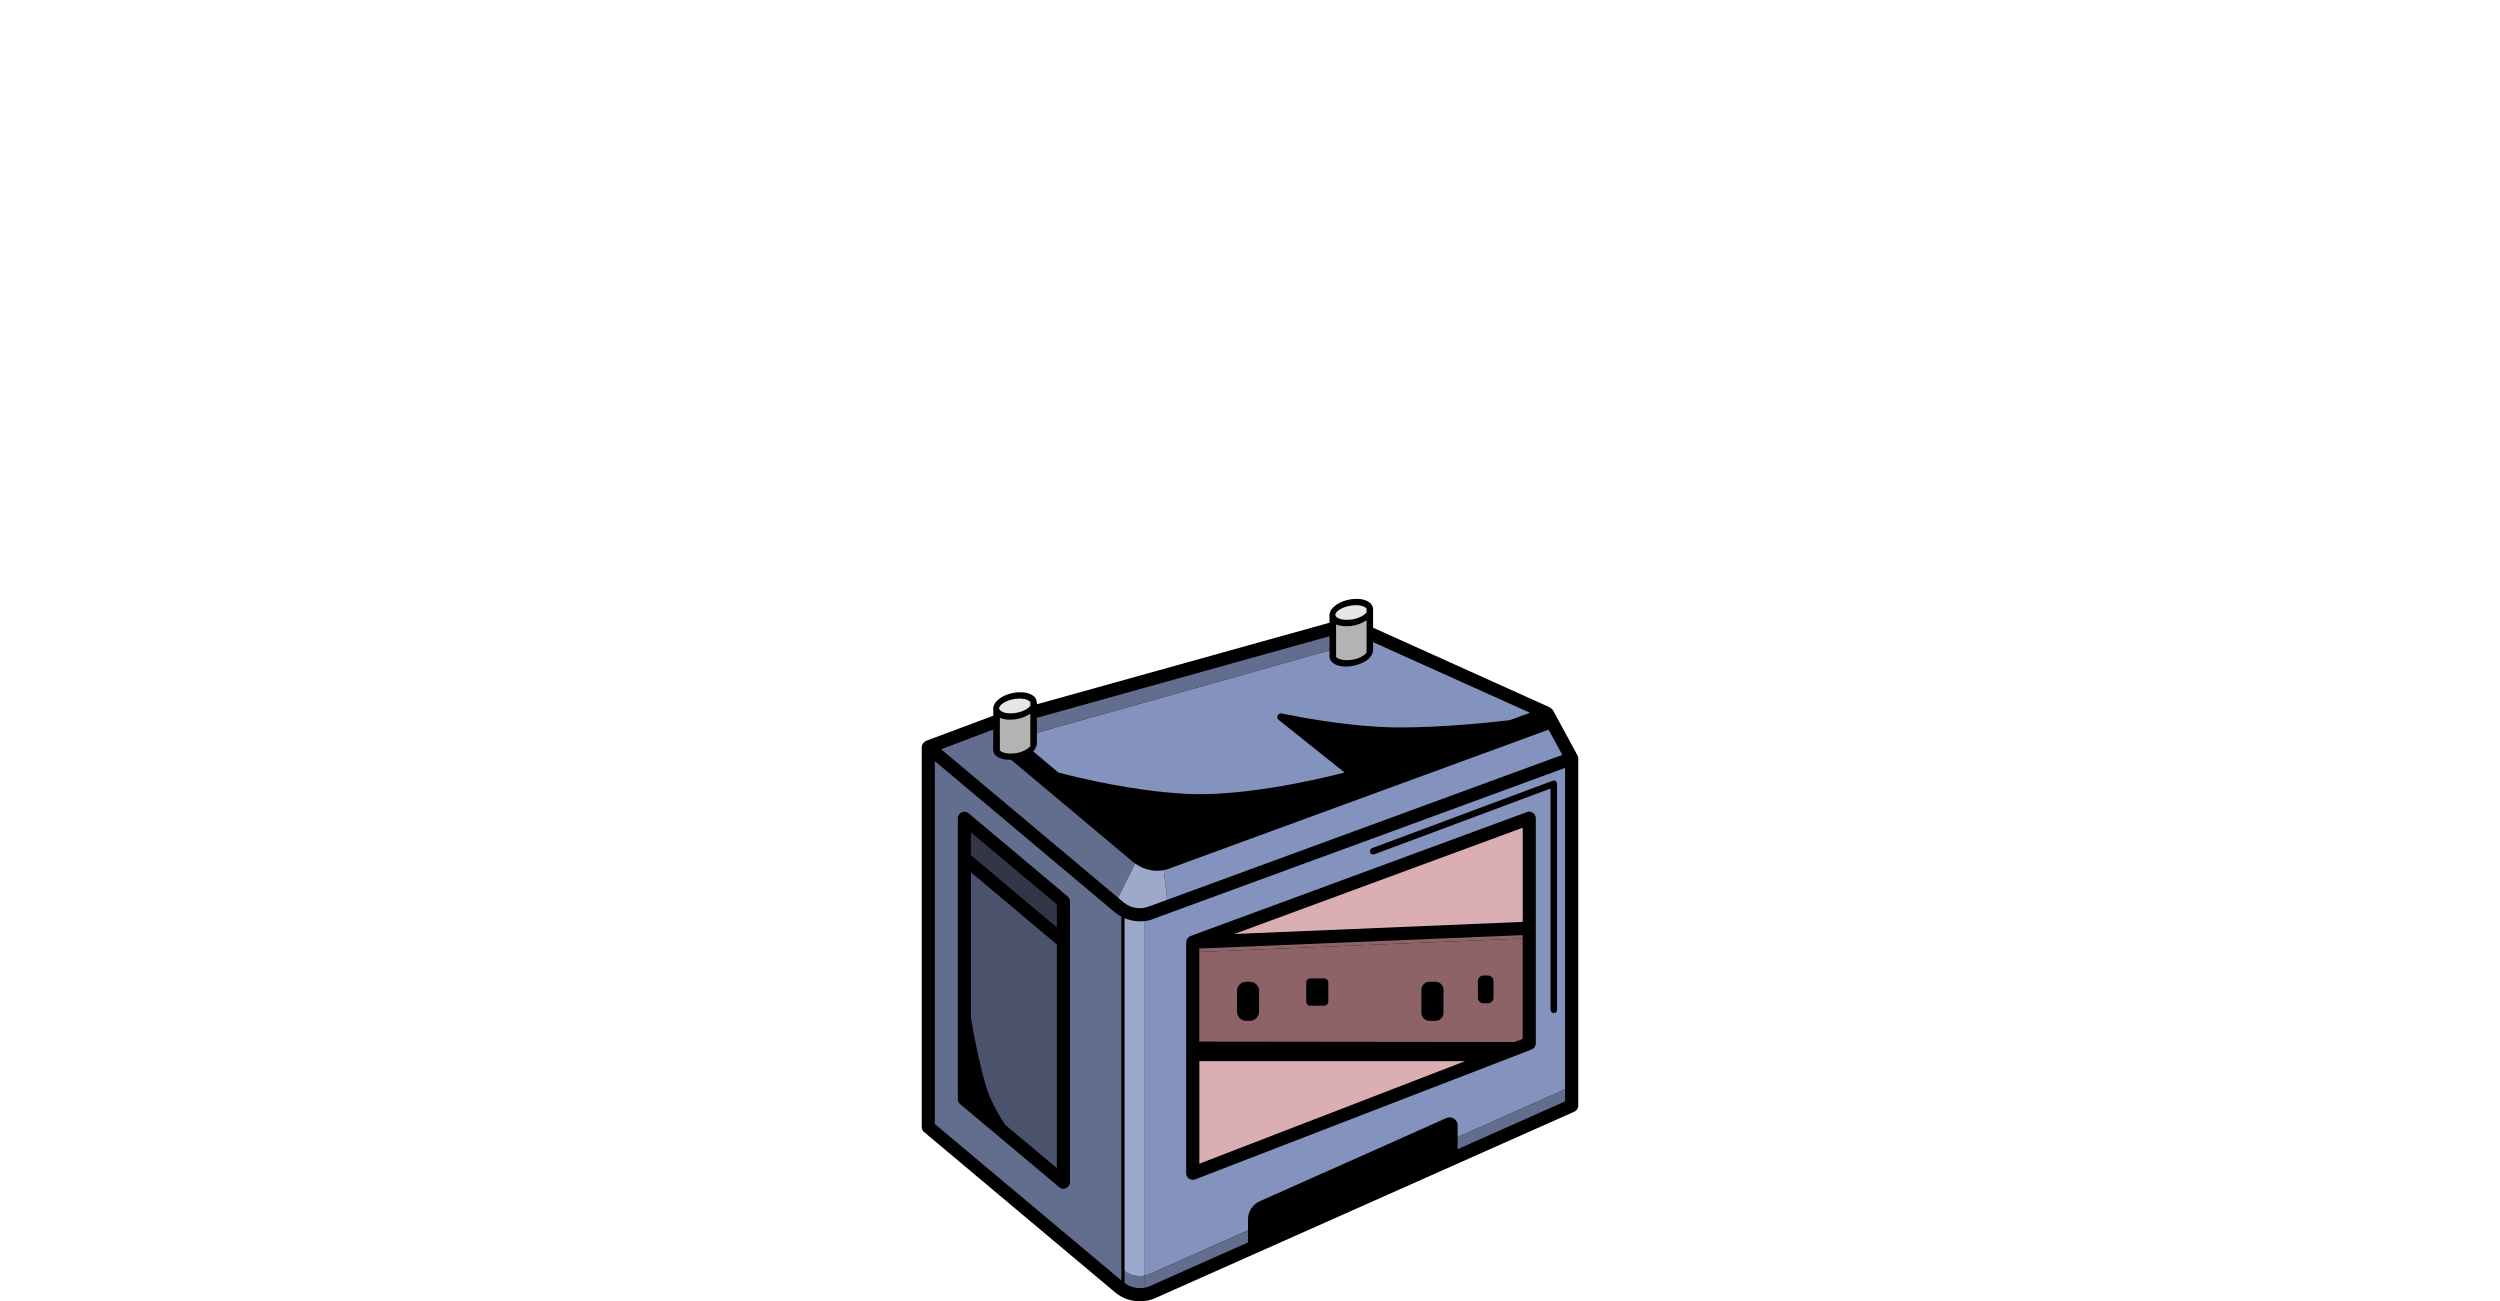 <?xml version="1.0" encoding="utf-8"?>
<!-- Generator: Adobe Illustrator 27.6.1, SVG Export Plug-In . SVG Version: 6.00 Build 0)  -->
<svg version="1.1" id="Layer_1" xmlns="http://www.w3.org/2000/svg" xmlns:xlink="http://www.w3.org/1999/xlink" x="0px" y="0px"
	 viewBox="0 0 172.9 90" style="enable-background:new 0 0 172.9 90;" xml:space="preserve">
<style type="text/css">
	.st0{fill:#8493BE;}
	.st1{fill:#636E8F;}
	.st2{fill:#9DA9CB;}
	.st3{fill:#E6E6E6;}
	.st4{fill:#B3B3B3;}
	.st5{fill:#323748;}
	.st6{fill:#4A536B;}
	.st7{fill:#DBAEB3;}
	.st8{fill:#8E6368;}
</style>
<g>
	<g>
		<g>
			<g>
				<path d="M109.154,52.44c0,0.009,0,0.009,0,0.018v24.008
					c0,0.182-0.109,0.345-0.272,0.418l-7.703,3.424l-21.273,9.465
					c-0.318,0.145-0.663,0.218-0.999,0.218C78.879,90,78.861,90,78.834,90
					c-0.609,0-1.217-0.209-1.699-0.609L63.909,78.291
					c-0.1-0.082-0.163-0.209-0.163-0.345V51.668c0,0,0,0,0-0.009
					c0-0.073,0.027-0.145,0.064-0.209c0.009-0.018,0.018-0.036,0.036-0.045
					c0.036-0.054,0.082-0.091,0.136-0.127c0.009,0,0.018-0.018,0.027-0.018
					c0-0.009,0-0.009,0.009-0.009s0.018-0.009,0.018-0.009l4.66-1.744v-0.409
					c0-0.018-0.009-0.036-0.009-0.054c0-0.154,0.064-0.309,0.145-0.436
					c0.1-0.127,0.218-0.227,0.354-0.327c0.263-0.182,0.627-0.318,1.017-0.372
					c0.581-0.073,1.081,0.018,1.363,0.318c0.073,0.091,0.127,0.218,0.136,0.354
					h0.009v0.027c0,0.009,0,0.009,0,0.018c0,0,0,0,0,0.009v0.082l20.238-5.641v-0.445
					c0-0.009-0.009-0.027-0.009-0.045c0-0.154,0.064-0.318,0.145-0.436
					c0.1-0.127,0.218-0.236,0.354-0.327c0.272-0.182,0.627-0.318,1.017-0.372
					c0.581-0.073,1.081,0.018,1.363,0.318c0.082,0.091,0.136,0.209,0.145,0.354
					v0.027l0.009,0.009c0,0.009-0.009,0.009-0.009,0.018v1.244l12.235,5.514
					c0.009,0.009,0.009,0.018,0.018,0.027c0.064,0.027,0.118,0.073,0.154,0.136
					c0.009,0.009,0.018,0.018,0.027,0.027l0.009,0.009l1.69,3.116v0.009
					c0.009,0.009,0.009,0.018,0.009,0.027
					C109.136,52.331,109.145,52.385,109.154,52.44z"/>
			</g>
			<path class="st0" d="M106.016,55.379c-0.118-0.082-0.272-0.109-0.409-0.055L92.691,60.084
				L82.336,63.899c-0.009,0-0.009,0.009-0.009,0.009
				c-0.082,0.027-0.136,0.082-0.191,0.145c-0.009,0.009-0.018,0.027-0.027,0.045
				c-0.036,0.064-0.054,0.127-0.064,0.209c0,0-0.009,0.009-0.009,0.018v0.836
				c0-0.009,0.009-0.018,0.009-0.018c0.009-0.082,0.027-0.145,0.064-0.209
				c0.009-0.018,0.018-0.036,0.027-0.045c0.055-0.064,0.109-0.118,0.191-0.145
				c0,0,0-0.009,0.009-0.009l10.355-3.815l12.917-4.76
				c0.136-0.054,0.291-0.027,0.409,0.055c0.127,0.082,0.2,0.227,0.2,0.372
				v-0.836C106.216,55.606,106.143,55.461,106.016,55.379z M106.016,55.379
				c-0.118-0.082-0.272-0.109-0.409-0.055L92.691,60.084L82.336,63.899
				c-0.009,0-0.009,0.009-0.009,0.009c-0.082,0.027-0.136,0.082-0.191,0.145
				c-0.009,0.009-0.018,0.027-0.027,0.045c-0.036,0.064-0.054,0.127-0.064,0.209
				c0,0-0.009,0.009-0.009,0.018v0.836c0-0.009,0.009-0.018,0.009-0.018
				c0.009-0.082,0.027-0.145,0.064-0.209c0.009-0.018,0.018-0.036,0.027-0.045
				c0.055-0.064,0.109-0.118,0.191-0.145c0,0,0-0.009,0.009-0.009l10.355-3.815
				l12.917-4.76c0.136-0.054,0.291-0.027,0.409,0.055
				c0.127,0.082,0.2,0.227,0.2,0.372v-0.836
				C106.216,55.606,106.143,55.461,106.016,55.379z M107.669,53.317l-12.926,4.742
				l-7.812,2.861l-7.058,2.589c-0.236,0.109-0.491,0.173-0.745,0.2v24.516
				c0.136-0.018,0.272-0.064,0.4-0.118l6.785-3.016v-0.772
				c0-0.536,0.327-1.026,0.818-1.244l8.974-3.997l3.924-1.753
				c0.372-0.163,0.781,0.109,0.781,0.509v0.808l7.43-3.306v-22.227L107.669,53.317
				z M106.216,72.156c0,0.191-0.118,0.354-0.291,0.427l-9.819,3.788l-13.453,5.196
				c-0.045,0.018-0.109,0.027-0.164,0.027c-0.091,0-0.182-0.027-0.254-0.073
				c-0.127-0.091-0.2-0.227-0.2-0.381V65.162c0-0.009,0.009-0.018,0.009-0.018
				c0.009-0.082,0.027-0.145,0.064-0.209c0.009-0.018,0.018-0.036,0.027-0.045
				c0.055-0.064,0.109-0.118,0.191-0.145c0,0,0-0.009,0.009-0.009l10.355-3.815
				l12.917-4.76c0.136-0.054,0.291-0.027,0.409,0.055
				c0.127,0.082,0.2,0.227,0.2,0.372V72.156z M107.688,69.84
				c0,0.127-0.1,0.227-0.227,0.227c-0.127,0-0.227-0.1-0.227-0.227v-15.306
				l-12.19,4.551c-0.118,0.036-0.245-0.018-0.291-0.136
				c-0.045-0.118,0.018-0.245,0.136-0.291l12.344-4.605l0.145-0.055
				c0.073-0.027,0.154-0.018,0.209,0.018c0.064,0.045,0.1,0.118,0.1,0.191
				V69.84z M106.016,55.379c-0.118-0.082-0.272-0.109-0.409-0.055L92.691,60.084
				L82.336,63.899c-0.009,0-0.009,0.009-0.009,0.009
				c-0.082,0.027-0.136,0.082-0.191,0.145c-0.009,0.009-0.018,0.027-0.027,0.045
				c-0.036,0.064-0.054,0.127-0.064,0.209c0,0-0.009,0.009-0.009,0.018v0.836
				c0-0.009,0.009-0.018,0.009-0.018c0.009-0.082,0.027-0.145,0.064-0.209
				c0.009-0.018,0.018-0.036,0.027-0.045c0.055-0.064,0.109-0.118,0.191-0.145
				c0,0,0-0.009,0.009-0.009l10.355-3.815l12.917-4.76
				c0.136-0.054,0.291-0.027,0.409,0.055c0.127,0.082,0.2,0.227,0.2,0.372
				v-0.836C106.216,55.606,106.143,55.461,106.016,55.379z"/>
			<polygon class="st1" points="108.242,75.335 108.242,76.171 100.811,79.478 100.811,78.642 			
				"/>
			<path class="st1" d="M86.314,85.091v0.836l-6.785,3.016
				c-0.127,0.054-0.263,0.1-0.4,0.118v-0.836
				c0.136-0.018,0.272-0.064,0.4-0.118L86.314,85.091z"/>
			<path class="st1" d="M79.129,88.225v0.836c-0.472,0.082-0.963-0.036-1.353-0.327v-0.836
				C78.166,88.189,78.657,88.307,79.129,88.225z"/>
			<path class="st2" d="M79.129,63.709v24.516c-0.472,0.082-0.963-0.036-1.353-0.327
				V63.5C78.203,63.681,78.675,63.754,79.129,63.709z"/>
			<path class="st1" d="M77.126,63.113l-12.472-10.473v25.098l12.898,10.818V63.395
				C77.407,63.313,77.262,63.222,77.126,63.113z M74.001,81.761
				c0,0.173-0.1,0.336-0.263,0.409c-0.064,0.027-0.127,0.045-0.191,0.045
				c-0.109,0-0.209-0.036-0.291-0.109l-6.849-5.741
				c-0.1-0.082-0.163-0.209-0.163-0.345V56.591c0-0.173,0.1-0.336,0.263-0.409
				c0.154-0.073,0.345-0.055,0.481,0.064l6.849,5.75
				c0.1,0.082,0.163,0.209,0.163,0.345V81.761z"/>
			<path class="st3" d="M94.521,42.112h-0.009v0.236c-0.127,0.191-0.536,0.427-1.026,0.5
				H93.458c-0.336,0.045-0.645,0.018-0.836-0.064
				c-0.1-0.036-0.173-0.091-0.218-0.136l-0.064-0.127l0.064-0.145
				c0.118-0.182,0.536-0.427,1.026-0.49c0.009-0.009,0.018-0.009,0.027-0.009
				c0.336-0.045,0.636-0.018,0.836,0.064c0.1,0.045,0.173,0.091,0.218,0.145
				L94.521,42.112z"/>
			<path class="st4" d="M94.512,42.884v2.253c-0.127,0.182-0.536,0.427-1.026,0.5H93.458
				c-0.336,0.045-0.645,0.018-0.845-0.064c-0.091-0.036-0.164-0.082-0.209-0.136
				v-2.253c0.282,0.118,0.645,0.154,1.054,0.109
				c0.381-0.054,0.736-0.191,1.017-0.372
				C94.484,42.911,94.502,42.893,94.512,42.884z"/>
			<path class="st3" d="M71.267,48.57h-0.009v0.236c-0.127,0.191-0.536,0.436-1.026,0.5
				c-0.009,0-0.018,0-0.027,0.009c-0.336,0.045-0.645,0.018-0.836-0.064
				c-0.109-0.045-0.182-0.1-0.218-0.145l-0.064-0.127l0.064-0.136
				c0.118-0.191,0.536-0.436,1.017-0.5c0.018,0,0.027-0.009,0.036-0.009
				c0.336-0.045,0.636-0.018,0.836,0.064c0.091,0.045,0.173,0.1,0.218,0.145
				L71.267,48.57z"/>
			<path class="st4" d="M71.258,49.352v2.244c-0.127,0.182-0.536,0.427-1.026,0.5h-0.027
				c-0.336,0.045-0.645,0.018-0.845-0.064c-0.091-0.036-0.163-0.082-0.209-0.136
				v-2.253c0.282,0.127,0.645,0.163,1.054,0.109
				c0.382-0.054,0.736-0.191,1.017-0.372
				C71.231,49.37,71.249,49.361,71.258,49.352z"/>
			<path class="st1" d="M78.339,59.594c0.054,0.045,0.109,0.091,0.173,0.127l-1.181,2.371
				L65.086,51.818l3.606-1.363v1.308c-0.009,0.018-0.009,0.036-0.009,0.054
				c0,0.027,0,0.045,0.009,0.064v0.009c0.009,0.127,0.064,0.245,0.136,0.318
				c0.227,0.254,0.636,0.354,1.099,0.336L78.339,59.594z"/>
			<path class="st0" d="M108.051,52.209L80.728,62.228L80.483,60.175
				c0.2-0.027,0.4-0.091,0.59-0.182l26.024-9.529L108.051,52.209z"/>
			<path class="st0" d="M105.811,49.297l-1.39,0.509
				c-1.935,0.227-6.15,0.645-9.202,0.454c-2.552-0.154-5.178-0.627-6.576-0.917
				c-0.263-0.055-0.418,0.282-0.209,0.445l4.56,3.642
				c-2.443,0.618-7.367,1.699-11.164,1.462c-3.543-0.218-7.031-1.045-8.629-1.462
				l-1.753-1.472c0.045-0.036,0.082-0.082,0.109-0.127
				c0.045-0.055,0.073-0.118,0.1-0.182c0.036-0.082,0.054-0.173,0.054-0.254
				v-0.718l20.238-5.695v0.327c-0.009,0.018-0.009,0.036-0.009,0.054
				c0,0.027,0,0.045,0.009,0.064v0.009c0.009,0.127,0.064,0.245,0.136,0.318
				c0.272,0.3,0.781,0.4,1.363,0.318c0.391-0.055,0.745-0.191,1.026-0.363
				c0.127-0.1,0.254-0.2,0.336-0.336c0.045-0.054,0.073-0.118,0.1-0.182
				c0.036-0.082,0.054-0.173,0.054-0.254v-0.527L105.811,49.297z"/>
			<polygon class="st5" points="73.093,62.55 73.093,64.139 67.152,59.153 67.152,57.563 			"/>
			<path class="st6" d="M73.093,65.32v15.469l-3.588-3.007
				c-0.509-0.781-1.054-1.762-1.335-2.743c-0.454-1.562-0.781-3.216-1.017-4.605
				V60.333L73.093,65.32z"/>
			<polygon class="st7" points="101.333,73.386 82.948,80.481 82.948,73.386 			"/>
			<polygon class="st7" points="105.312,57.245 105.312,63.758 85.365,64.594 			"/>
			<path class="st8" d="M82.944,65.834v6.204c3.951,0.009,17.413,0.018,21.8,0.027
				l0.563-0.218v-6.94L82.944,65.834z M87.077,69.967
				c0,0.354-0.291,0.636-0.636,0.636h-0.254c-0.354,0-0.636-0.282-0.636-0.636
				v-1.435c0-0.036,0-0.073,0.009-0.109c0.054-0.3,0.309-0.527,0.627-0.527h0.254
				c0.345,0,0.636,0.282,0.636,0.636V69.967z M91.864,69.277
				c0,0.136-0.1,0.245-0.227,0.272c-0.018,0.009-0.036,0.009-0.054,0.009h-0.963
				c-0.154,0-0.282-0.127-0.282-0.282v-1.326c0-0.154,0.127-0.282,0.282-0.282h0.963
				c0.154,0,0.282,0.127,0.282,0.282V69.277z M98.304,70.04v-1.59
				c0-0.309,0.254-0.554,0.563-0.554h0.4c0.3,0,0.545,0.227,0.563,0.527v1.617
				c0,0.318-0.254,0.563-0.563,0.563H98.868c-0.045,0-0.091-0.009-0.127-0.018
				C98.486,70.53,98.304,70.312,98.304,70.04z M102.592,69.386
				c-0.209,0-0.381-0.173-0.381-0.381v-1.154c0-0.209,0.173-0.381,0.381-0.381h0.318
				c0.209,0,0.381,0.173,0.381,0.381v1.154c0,0.163-0.1,0.3-0.245,0.354
				c-0.036,0.018-0.091,0.027-0.136,0.027H102.592z"/>
			<polygon class="st8" points="105.308,64.672 105.308,64.908 82.944,65.834 82.944,65.598 			"/>
		</g>
		<polygon class="st1" points="91.95,44.001 91.95,44.982 71.712,50.678 71.712,49.642 		"/>
	</g>
	<path class="st2" d="M80.728,62.228l-1.199,0.436c-0.6,0.263-1.317,0.173-1.817-0.254
		l-0.382-0.318l1.181-2.371c0.454,0.327,0.99,0.5,1.526,0.5
		c0.145,0,0.3-0.009,0.445-0.045L80.728,62.228z"/>
</g>
</svg>
